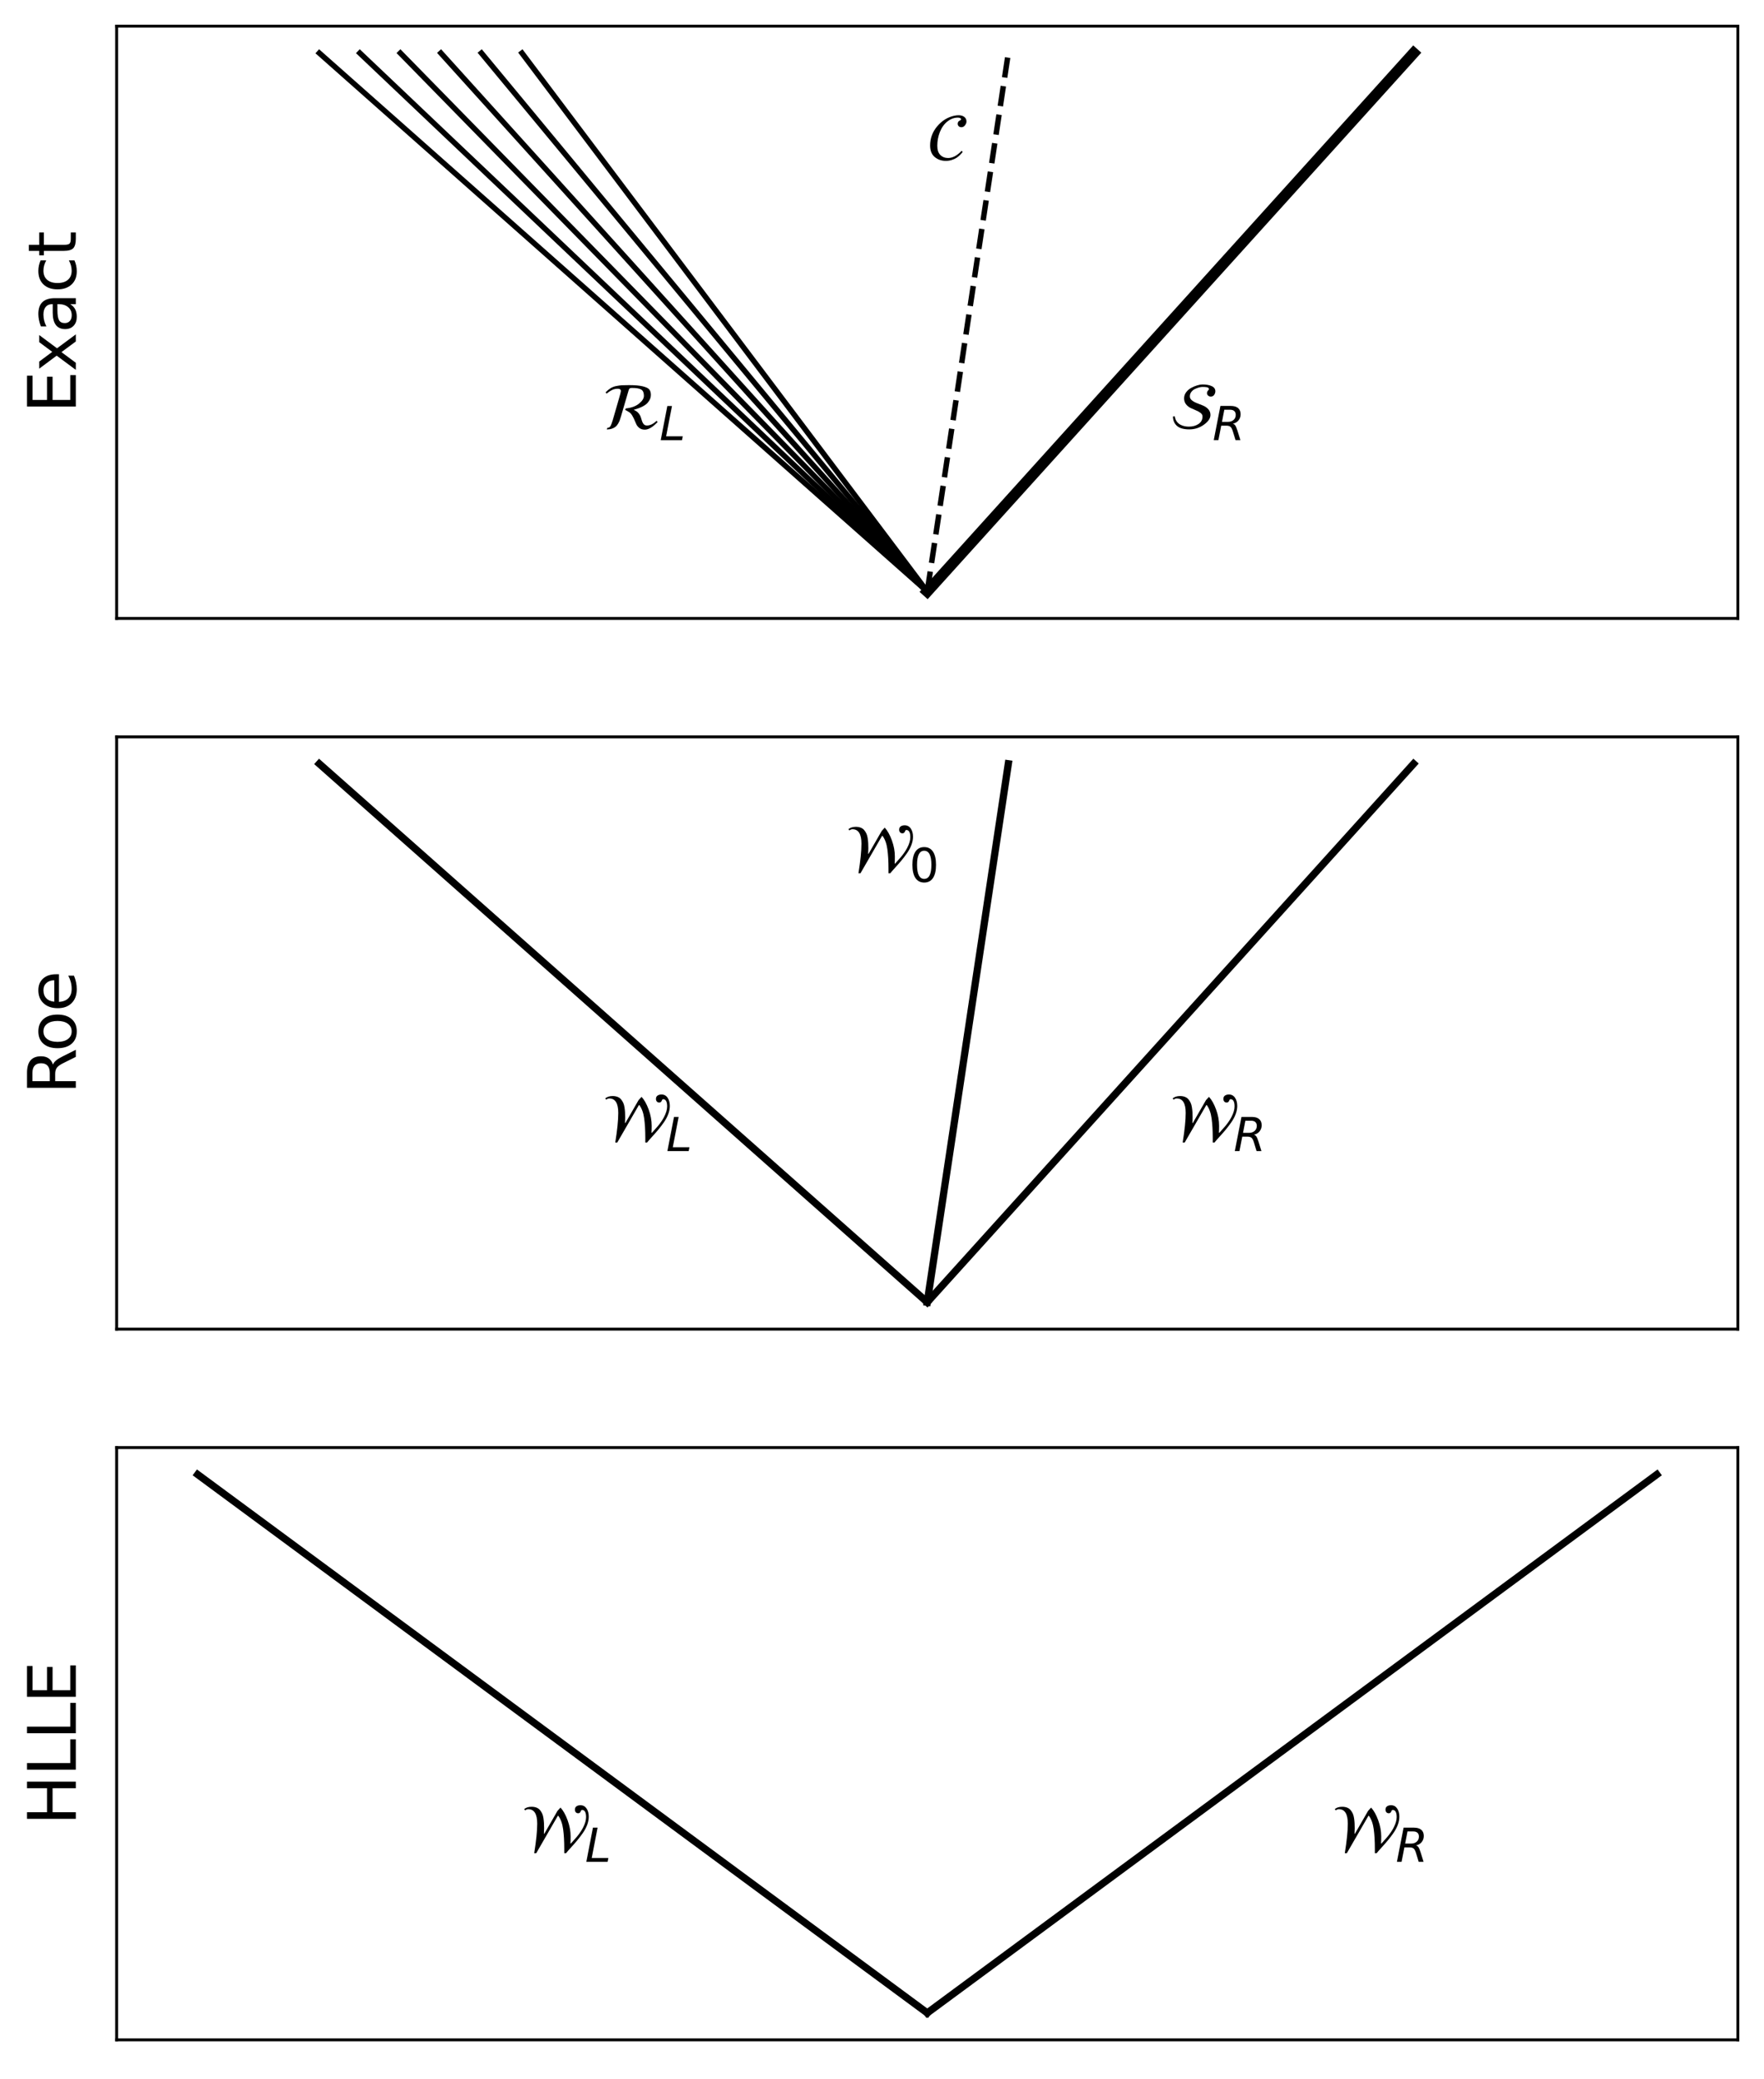 <?xml version="1.0" encoding="utf-8" standalone="no"?>
<!DOCTYPE svg PUBLIC "-//W3C//DTD SVG 1.1//EN"
  "http://www.w3.org/Graphics/SVG/1.1/DTD/svg11.dtd">
<svg xmlns:xlink="http://www.w3.org/1999/xlink" width="485.721pt" height="572.3pt" viewBox="0 0 485.721 572.3" xmlns="http://www.w3.org/2000/svg" version="1.1">
 <defs>
  <style type="text/css">*{stroke-linejoin: round; stroke-linecap: butt}</style>
 </defs>
 <g id="figure_1">
  <g id="patch_1">
   <path d="M 0 572.3 
L 485.721 572.3 
L 485.721 0 
L 0 0 
z
" style="fill: #ffffff"/>
  </g>
  <g id="axes_1">
   <g id="patch_2">
    <path d="M 32.121 170.259 
L 478.521 170.259 
L 478.521 7.2 
L 32.121 7.2 
z
" style="fill: #ffffff"/>
   </g>
   <g id="matplotlib.axis_1"/>
   <g id="matplotlib.axis_2">
    <g id="text_1">
     <!-- Exact -->
     <g transform="translate(20.877 113.735) rotate(-90) scale(0.18 -0.18)">
      <defs>
       <path id="DejaVuSans-45" d="M 628 4666 
L 3578 4666 
L 3578 4134 
L 1259 4134 
L 1259 2753 
L 3481 2753 
L 3481 2222 
L 1259 2222 
L 1259 531 
L 3634 531 
L 3634 0 
L 628 0 
L 628 4666 
z
" transform="scale(0.016)"/>
       <path id="DejaVuSans-78" d="M 3513 3500 
L 2247 1797 
L 3578 0 
L 2900 0 
L 1881 1375 
L 863 0 
L 184 0 
L 1544 1831 
L 300 3500 
L 978 3500 
L 1906 2253 
L 2834 3500 
L 3513 3500 
z
" transform="scale(0.016)"/>
       <path id="DejaVuSans-61" d="M 2194 1759 
Q 1497 1759 1228 1600 
Q 959 1441 959 1056 
Q 959 750 1161 570 
Q 1363 391 1709 391 
Q 2188 391 2477 730 
Q 2766 1069 2766 1631 
L 2766 1759 
L 2194 1759 
z
M 3341 1997 
L 3341 0 
L 2766 0 
L 2766 531 
Q 2569 213 2275 61 
Q 1981 -91 1556 -91 
Q 1019 -91 701 211 
Q 384 513 384 1019 
Q 384 1609 779 1909 
Q 1175 2209 1959 2209 
L 2766 2209 
L 2766 2266 
Q 2766 2663 2505 2880 
Q 2244 3097 1772 3097 
Q 1472 3097 1187 3025 
Q 903 2953 641 2809 
L 641 3341 
Q 956 3463 1253 3523 
Q 1550 3584 1831 3584 
Q 2591 3584 2966 3190 
Q 3341 2797 3341 1997 
z
" transform="scale(0.016)"/>
       <path id="DejaVuSans-63" d="M 3122 3366 
L 3122 2828 
Q 2878 2963 2633 3030 
Q 2388 3097 2138 3097 
Q 1578 3097 1268 2742 
Q 959 2388 959 1747 
Q 959 1106 1268 751 
Q 1578 397 2138 397 
Q 2388 397 2633 464 
Q 2878 531 3122 666 
L 3122 134 
Q 2881 22 2623 -34 
Q 2366 -91 2075 -91 
Q 1284 -91 818 406 
Q 353 903 353 1747 
Q 353 2603 823 3093 
Q 1294 3584 2113 3584 
Q 2378 3584 2631 3529 
Q 2884 3475 3122 3366 
z
" transform="scale(0.016)"/>
       <path id="DejaVuSans-74" d="M 1172 4494 
L 1172 3500 
L 2356 3500 
L 2356 3053 
L 1172 3053 
L 1172 1153 
Q 1172 725 1289 603 
Q 1406 481 1766 481 
L 2356 481 
L 2356 0 
L 1766 0 
Q 1100 0 847 248 
Q 594 497 594 1153 
L 594 3053 
L 172 3053 
L 172 3500 
L 594 3500 
L 594 4494 
L 1172 4494 
z
" transform="scale(0.016)"/>
      </defs>
      <use xlink:href="#DejaVuSans-45"/>
      <use xlink:href="#DejaVuSans-78" x="63.184"/>
      <use xlink:href="#DejaVuSans-61" x="122.363"/>
      <use xlink:href="#DejaVuSans-63" x="183.643"/>
      <use xlink:href="#DejaVuSans-74" x="238.623"/>
     </g>
    </g>
   </g>
   <g id="line2d_1">
    <path d="M 255.321 162.847 
L 87.921 14.612 
" clip-path="url(#p05ba568008)" style="fill: none; stroke: #000000; stroke-width: 1.5; stroke-linecap: square"/>
   </g>
   <g id="line2d_2">
    <path d="M 255.321 162.847 
L 99.081 14.612 
" clip-path="url(#p05ba568008)" style="fill: none; stroke: #000000; stroke-width: 1.5; stroke-linecap: square"/>
   </g>
   <g id="line2d_3">
    <path d="M 255.321 162.847 
L 110.241 14.612 
" clip-path="url(#p05ba568008)" style="fill: none; stroke: #000000; stroke-width: 1.5; stroke-linecap: square"/>
   </g>
   <g id="line2d_4">
    <path d="M 255.321 162.847 
L 121.401 14.612 
" clip-path="url(#p05ba568008)" style="fill: none; stroke: #000000; stroke-width: 1.5; stroke-linecap: square"/>
   </g>
   <g id="line2d_5">
    <path d="M 255.321 162.847 
L 132.561 14.612 
" clip-path="url(#p05ba568008)" style="fill: none; stroke: #000000; stroke-width: 1.5; stroke-linecap: square"/>
   </g>
   <g id="line2d_6">
    <path d="M 255.321 162.847 
L 143.721 14.612 
" clip-path="url(#p05ba568008)" style="fill: none; stroke: #000000; stroke-width: 1.5; stroke-linecap: square"/>
   </g>
   <g id="line2d_7">
    <path d="M 255.321 162.847 
L 277.641 14.612 
" clip-path="url(#p05ba568008)" style="fill: none; stroke-dasharray: 5.55,2.4; stroke-dashoffset: 0; stroke: #000000; stroke-width: 1.5"/>
   </g>
   <g id="line2d_8">
    <path d="M 255.321 162.847 
L 389.241 14.612 
" clip-path="url(#p05ba568008)" style="fill: none; stroke: #000000; stroke-width: 3; stroke-linecap: square"/>
   </g>
   <g id="patch_3">
    <path d="M 32.121 170.259 
L 32.121 7.2 
" style="fill: none; stroke: #000000; stroke-width: 0.8; stroke-linejoin: miter; stroke-linecap: square"/>
   </g>
   <g id="patch_4">
    <path d="M 478.521 170.259 
L 478.521 7.2 
" style="fill: none; stroke: #000000; stroke-width: 0.8; stroke-linejoin: miter; stroke-linecap: square"/>
   </g>
   <g id="patch_5">
    <path d="M 32.121 170.259 
L 478.521 170.259 
" style="fill: none; stroke: #000000; stroke-width: 0.8; stroke-linejoin: miter; stroke-linecap: square"/>
   </g>
   <g id="patch_6">
    <path d="M 32.121 7.2 
L 478.521 7.2 
" style="fill: none; stroke: #000000; stroke-width: 0.8; stroke-linejoin: miter; stroke-linecap: square"/>
   </g>
   <g id="text_2">
    <!-- $\mathcal{R}_{L}$ -->
    <g transform="translate(166.041 118.376) scale(0.18 -0.18)">
     <defs>
      <path id="STIXNonUnicode-Italic-e23e" d="M 5120 826 
L 5222 710 
Q 4531 -19 3994 -19 
Q 3674 -19 3466 147 
Q 3258 314 3171 528 
Q 3085 742 2944 1046 
Q 2803 1350 2643 1536 
Q 2586 1606 2368 1734 
Q 2150 1862 2118 1862 
L 2176 2010 
Q 2963 2086 3436 2464 
Q 3910 2842 3910 3219 
Q 3910 3654 3657 3811 
Q 3405 3968 2765 3968 
Q 2605 3968 2544 3917 
Q 2483 3866 2451 3750 
L 1709 1216 
Q 1645 998 1593 857 
Q 1542 717 1433 537 
Q 1325 358 1193 252 
Q 1062 147 848 73 
Q 634 0 358 0 
L 416 154 
Q 608 154 707 314 
Q 806 474 934 902 
L 1517 2918 
Q 1709 3565 1709 3661 
Q 1709 3891 1414 3891 
Q 1254 3891 1113 3859 
Q 973 3827 845 3760 
Q 717 3693 646 3648 
Q 576 3603 467 3520 
Q 358 3437 346 3424 
L 243 3546 
Q 486 3795 723 3942 
Q 960 4090 1270 4150 
Q 1581 4211 1801 4224 
Q 2022 4237 2483 4237 
Q 3341 4237 3814 4118 
Q 4288 4000 4432 3811 
Q 4576 3622 4576 3302 
Q 4576 3110 4509 2934 
Q 4442 2758 4275 2560 
Q 4109 2362 3773 2189 
Q 3437 2016 2957 1888 
L 2957 1862 
Q 3219 1760 3382 1568 
Q 3546 1376 3610 1177 
Q 3674 979 3731 796 
Q 3789 614 3897 496 
Q 4006 378 4205 378 
Q 4659 378 5120 826 
z
" transform="scale(0.016)"/>
      <path id="DejaVuSans-Oblique-4c" d="M 1075 4666 
L 1709 4666 
L 909 525 
L 3181 525 
L 3078 0 
L 172 0 
L 1075 4666 
z
" transform="scale(0.016)"/>
     </defs>
     <use xlink:href="#STIXNonUnicode-Italic-e23e" transform="translate(0 0.797)"/>
     <use xlink:href="#DejaVuSans-Oblique-4c" transform="translate(86.357 -15.609) scale(0.7)"/>
    </g>
   </g>
   <g id="text_3">
    <!-- $\mathcal{C}$ -->
    <g transform="translate(255.321 44.259) scale(0.18 -0.18)">
     <defs>
      <path id="STIXNonUnicode-Italic-e22f" d="M 3290 896 
L 3386 794 
Q 3354 742 3309 684 
Q 3264 627 3110 476 
Q 2957 326 2787 217 
Q 2618 109 2346 19 
Q 2074 -70 1786 -70 
Q 1158 -70 716 298 
Q 275 666 275 1402 
Q 275 2432 947 3232 
Q 1619 4032 2560 4243 
Q 2803 4294 2989 4294 
Q 3334 4294 3542 4134 
Q 3750 3974 3750 3693 
Q 3750 3520 3609 3334 
Q 3469 3149 3270 3149 
Q 3104 3149 3008 3245 
Q 2912 3341 2912 3482 
Q 2912 3590 2963 3664 
Q 3014 3738 3072 3763 
Q 3130 3789 3181 3827 
Q 3232 3866 3232 3923 
Q 3232 3987 3136 4028 
Q 3040 4070 2925 4070 
Q 2406 4070 1939 3708 
Q 1472 3347 1210 2701 
Q 960 2074 960 1370 
Q 960 787 1251 496 
Q 1542 205 1997 205 
Q 2637 205 3290 896 
z
" transform="scale(0.016)"/>
     </defs>
     <use xlink:href="#STIXNonUnicode-Italic-e22f" transform="translate(0 0.906)"/>
    </g>
   </g>
   <g id="text_4">
    <!-- $\mathcal{S}_{R}$ -->
    <g transform="translate(322.281 118.376) scale(0.18 -0.18)">
     <defs>
      <path id="STIXNonUnicode-Italic-e23f" d="M 243 1235 
L 410 1254 
Q 518 582 1139 365 
Q 1421 262 1766 262 
Q 2304 262 2685 515 
Q 3066 768 3066 1235 
Q 3066 1427 2883 1571 
Q 2701 1715 2445 1817 
Q 2189 1920 1929 2045 
Q 1670 2170 1488 2403 
Q 1306 2637 1306 2970 
Q 1306 3290 1507 3555 
Q 1709 3821 2000 3974 
Q 2291 4128 2572 4211 
Q 2854 4294 3059 4294 
Q 3603 4294 3948 4134 
Q 4294 3974 4294 3642 
Q 4294 3462 4182 3299 
Q 4070 3136 3853 3136 
Q 3712 3136 3603 3232 
Q 3494 3328 3494 3456 
Q 3494 3603 3590 3708 
Q 3686 3814 3686 3840 
Q 3686 3917 3628 3965 
Q 3571 4013 3456 4032 
Q 3341 4051 3264 4054 
Q 3187 4058 3059 4058 
Q 2931 4058 2745 4010 
Q 2560 3962 2352 3866 
Q 2144 3770 2000 3581 
Q 1856 3392 1856 3155 
Q 1856 2931 2057 2771 
Q 2259 2611 2550 2502 
Q 2842 2394 3133 2269 
Q 3424 2144 3625 1920 
Q 3827 1696 3827 1376 
Q 3827 902 3206 451 
Q 2586 0 1805 0 
Q 992 0 617 339 
Q 243 678 243 1235 
z
" transform="scale(0.016)"/>
      <path id="DejaVuSans-Oblique-52" d="M 1613 4147 
L 1294 2491 
L 2106 2491 
Q 2584 2491 2879 2755 
Q 3175 3019 3175 3444 
Q 3175 3784 2976 3965 
Q 2778 4147 2406 4147 
L 1613 4147 
z
M 2772 2241 
Q 2972 2194 3105 2009 
Q 3238 1825 3413 1275 
L 3809 0 
L 3144 0 
L 2778 1197 
Q 2638 1659 2453 1815 
Q 2269 1972 1888 1972 
L 1191 1972 
L 806 0 
L 172 0 
L 1081 4666 
L 2503 4666 
Q 3150 4666 3495 4373 
Q 3841 4081 3841 3531 
Q 3841 3044 3547 2687 
Q 3253 2331 2772 2241 
z
" transform="scale(0.016)"/>
     </defs>
     <use xlink:href="#STIXNonUnicode-Italic-e23f" transform="translate(0 0.906)"/>
     <use xlink:href="#DejaVuSans-Oblique-52" transform="translate(64.357 -15.5) scale(0.7)"/>
    </g>
   </g>
  </g>
  <g id="axes_2">
   <g id="patch_7">
    <path d="M 32.121 365.929 
L 478.521 365.929 
L 478.521 202.871 
L 32.121 202.871 
z
" style="fill: #ffffff"/>
   </g>
   <g id="matplotlib.axis_3"/>
   <g id="matplotlib.axis_4">
    <g id="text_5">
     <!-- Roe -->
     <g transform="translate(20.877 301.293) rotate(-90) scale(0.18 -0.18)">
      <defs>
       <path id="DejaVuSans-52" d="M 2841 2188 
Q 3044 2119 3236 1894 
Q 3428 1669 3622 1275 
L 4263 0 
L 3584 0 
L 2988 1197 
Q 2756 1666 2539 1819 
Q 2322 1972 1947 1972 
L 1259 1972 
L 1259 0 
L 628 0 
L 628 4666 
L 2053 4666 
Q 2853 4666 3247 4331 
Q 3641 3997 3641 3322 
Q 3641 2881 3436 2590 
Q 3231 2300 2841 2188 
z
M 1259 4147 
L 1259 2491 
L 2053 2491 
Q 2509 2491 2742 2702 
Q 2975 2913 2975 3322 
Q 2975 3731 2742 3939 
Q 2509 4147 2053 4147 
L 1259 4147 
z
" transform="scale(0.016)"/>
       <path id="DejaVuSans-6f" d="M 1959 3097 
Q 1497 3097 1228 2736 
Q 959 2375 959 1747 
Q 959 1119 1226 758 
Q 1494 397 1959 397 
Q 2419 397 2687 759 
Q 2956 1122 2956 1747 
Q 2956 2369 2687 2733 
Q 2419 3097 1959 3097 
z
M 1959 3584 
Q 2709 3584 3137 3096 
Q 3566 2609 3566 1747 
Q 3566 888 3137 398 
Q 2709 -91 1959 -91 
Q 1206 -91 779 398 
Q 353 888 353 1747 
Q 353 2609 779 3096 
Q 1206 3584 1959 3584 
z
" transform="scale(0.016)"/>
       <path id="DejaVuSans-65" d="M 3597 1894 
L 3597 1613 
L 953 1613 
Q 991 1019 1311 708 
Q 1631 397 2203 397 
Q 2534 397 2845 478 
Q 3156 559 3463 722 
L 3463 178 
Q 3153 47 2828 -22 
Q 2503 -91 2169 -91 
Q 1331 -91 842 396 
Q 353 884 353 1716 
Q 353 2575 817 3079 
Q 1281 3584 2069 3584 
Q 2775 3584 3186 3129 
Q 3597 2675 3597 1894 
z
M 3022 2063 
Q 3016 2534 2758 2815 
Q 2500 3097 2075 3097 
Q 1594 3097 1305 2825 
Q 1016 2553 972 2059 
L 3022 2063 
z
" transform="scale(0.016)"/>
      </defs>
      <use xlink:href="#DejaVuSans-52"/>
      <use xlink:href="#DejaVuSans-6f" x="64.982"/>
      <use xlink:href="#DejaVuSans-65" x="126.164"/>
     </g>
    </g>
   </g>
   <g id="line2d_9">
    <path d="M 255.321 358.518 
L 87.921 210.282 
" clip-path="url(#p12d5cf1f43)" style="fill: none; stroke: #000000; stroke-width: 2; stroke-linecap: square"/>
   </g>
   <g id="line2d_10">
    <path d="M 255.321 358.518 
L 277.641 210.282 
" clip-path="url(#p12d5cf1f43)" style="fill: none; stroke: #000000; stroke-width: 2; stroke-linecap: square"/>
   </g>
   <g id="line2d_11">
    <path d="M 255.321 358.518 
L 389.241 210.282 
" clip-path="url(#p12d5cf1f43)" style="fill: none; stroke: #000000; stroke-width: 2; stroke-linecap: square"/>
   </g>
   <g id="patch_8">
    <path d="M 32.121 365.929 
L 32.121 202.871 
" style="fill: none; stroke: #000000; stroke-width: 0.8; stroke-linejoin: miter; stroke-linecap: square"/>
   </g>
   <g id="patch_9">
    <path d="M 478.521 365.929 
L 478.521 202.871 
" style="fill: none; stroke: #000000; stroke-width: 0.8; stroke-linejoin: miter; stroke-linecap: square"/>
   </g>
   <g id="patch_10">
    <path d="M 32.121 365.929 
L 478.521 365.929 
" style="fill: none; stroke: #000000; stroke-width: 0.8; stroke-linejoin: miter; stroke-linecap: square"/>
   </g>
   <g id="patch_11">
    <path d="M 32.121 202.871 
L 478.521 202.871 
" style="fill: none; stroke: #000000; stroke-width: 0.8; stroke-linejoin: miter; stroke-linecap: square"/>
   </g>
   <g id="text_6">
    <!-- $\mathcal{W}_{L}$ -->
    <g transform="translate(166.041 314.047) scale(0.18 -0.18)">
     <defs>
      <path id="STIXNonUnicode-Italic-e243" d="M 4634 736 
L 4672 717 
Q 4742 794 4931 1008 
Q 5120 1222 5248 1369 
Q 5376 1517 5545 1757 
Q 5715 1997 5837 2234 
Q 6131 2803 6131 3245 
Q 6131 3936 5741 3936 
Q 5696 3936 5661 3885 
Q 5626 3834 5606 3776 
Q 5587 3718 5529 3667 
Q 5472 3616 5382 3616 
Q 5229 3616 5145 3715 
Q 5062 3814 5062 3962 
Q 5062 4173 5209 4278 
Q 5357 4384 5594 4384 
Q 5965 4384 6176 4073 
Q 6387 3763 6387 3290 
Q 6387 2906 6236 2506 
Q 6086 2106 5814 1718 
Q 5542 1331 5289 1027 
Q 5037 723 4697 352 
Q 4358 -19 4211 -205 
L 4045 -205 
L 4045 230 
Q 4045 1306 3936 2099 
Q 3827 2893 3475 3373 
L 3430 3373 
L 1363 -205 
L 1171 -205 
Q 1459 1581 1459 2624 
Q 1459 4006 602 4006 
Q 448 4006 307 3891 
L 211 4013 
Q 486 4237 915 4237 
Q 1184 4237 1389 4157 
Q 1594 4077 1722 3923 
Q 1850 3770 1933 3590 
Q 2016 3411 2054 3155 
Q 2093 2899 2105 2684 
Q 2118 2470 2118 2182 
Q 2118 1920 2099 1658 
L 2138 1658 
L 3398 3846 
L 3686 4160 
Q 4077 3738 4365 2950 
Q 4653 2163 4653 1395 
Q 4653 966 4634 736 
z
" transform="scale(0.016)"/>
     </defs>
     <use xlink:href="#STIXNonUnicode-Italic-e243" transform="translate(0 0.5)"/>
     <use xlink:href="#DejaVuSans-Oblique-4c" transform="translate(96.557 -15.906) scale(0.7)"/>
    </g>
   </g>
   <g id="text_7">
    <!-- $\mathcal{W}_0$ -->
    <g transform="translate(233.001 239.929) scale(0.18 -0.18)">
     <defs>
      <path id="DejaVuSans-30" d="M 2034 4250 
Q 1547 4250 1301 3770 
Q 1056 3291 1056 2328 
Q 1056 1369 1301 889 
Q 1547 409 2034 409 
Q 2525 409 2770 889 
Q 3016 1369 3016 2328 
Q 3016 3291 2770 3770 
Q 2525 4250 2034 4250 
z
M 2034 4750 
Q 2819 4750 3233 4129 
Q 3647 3509 3647 2328 
Q 3647 1150 3233 529 
Q 2819 -91 2034 -91 
Q 1250 -91 836 529 
Q 422 1150 422 2328 
Q 422 3509 836 4129 
Q 1250 4750 2034 4750 
z
" transform="scale(0.016)"/>
     </defs>
     <use xlink:href="#STIXNonUnicode-Italic-e243" transform="translate(0 0.5)"/>
     <use xlink:href="#DejaVuSans-30" transform="translate(96.557 -15.906) scale(0.7)"/>
    </g>
   </g>
   <g id="text_8">
    <!-- $\mathcal{W}_{R}$ -->
    <g transform="translate(322.281 314.047) scale(0.18 -0.18)">
     <use xlink:href="#STIXNonUnicode-Italic-e243" transform="translate(0 0.5)"/>
     <use xlink:href="#DejaVuSans-Oblique-52" transform="translate(96.557 -15.906) scale(0.7)"/>
    </g>
   </g>
  </g>
  <g id="axes_3">
   <g id="patch_12">
    <path d="M 32.121 561.6 
L 478.521 561.6 
L 478.521 398.541 
L 32.121 398.541 
z
" style="fill: #ffffff"/>
   </g>
   <g id="matplotlib.axis_5"/>
   <g id="matplotlib.axis_6">
    <g id="text_9">
     <!-- HLLE -->
     <g transform="translate(20.877 502.555) rotate(-90) scale(0.18 -0.18)">
      <defs>
       <path id="DejaVuSans-48" d="M 628 4666 
L 1259 4666 
L 1259 2753 
L 3553 2753 
L 3553 4666 
L 4184 4666 
L 4184 0 
L 3553 0 
L 3553 2222 
L 1259 2222 
L 1259 0 
L 628 0 
L 628 4666 
z
" transform="scale(0.016)"/>
       <path id="DejaVuSans-4c" d="M 628 4666 
L 1259 4666 
L 1259 531 
L 3531 531 
L 3531 0 
L 628 0 
L 628 4666 
z
" transform="scale(0.016)"/>
      </defs>
      <use xlink:href="#DejaVuSans-48"/>
      <use xlink:href="#DejaVuSans-4c" x="75.195"/>
      <use xlink:href="#DejaVuSans-4c" x="130.908"/>
      <use xlink:href="#DejaVuSans-45" x="186.621"/>
     </g>
    </g>
   </g>
   <g id="line2d_12">
    <path d="M 255.321 554.188 
L 54.441 405.953 
" clip-path="url(#p70b6270ba6)" style="fill: none; stroke: #000000; stroke-width: 2; stroke-linecap: square"/>
   </g>
   <g id="line2d_13">
    <path d="M 255.321 554.188 
L 456.201 405.953 
" clip-path="url(#p70b6270ba6)" style="fill: none; stroke: #000000; stroke-width: 2; stroke-linecap: square"/>
   </g>
   <g id="patch_13">
    <path d="M 32.121 561.6 
L 32.121 398.541 
" style="fill: none; stroke: #000000; stroke-width: 0.8; stroke-linejoin: miter; stroke-linecap: square"/>
   </g>
   <g id="patch_14">
    <path d="M 478.521 561.6 
L 478.521 398.541 
" style="fill: none; stroke: #000000; stroke-width: 0.8; stroke-linejoin: miter; stroke-linecap: square"/>
   </g>
   <g id="patch_15">
    <path d="M 32.121 561.6 
L 478.521 561.6 
" style="fill: none; stroke: #000000; stroke-width: 0.8; stroke-linejoin: miter; stroke-linecap: square"/>
   </g>
   <g id="patch_16">
    <path d="M 32.121 398.541 
L 478.521 398.541 
" style="fill: none; stroke: #000000; stroke-width: 0.8; stroke-linejoin: miter; stroke-linecap: square"/>
   </g>
   <g id="text_10">
    <!-- $\mathcal{W}_{L}$ -->
    <g transform="translate(143.721 509.718) scale(0.18 -0.18)">
     <use xlink:href="#STIXNonUnicode-Italic-e243" transform="translate(0 0.5)"/>
     <use xlink:href="#DejaVuSans-Oblique-4c" transform="translate(96.557 -15.906) scale(0.7)"/>
    </g>
   </g>
   <g id="text_11">
    <!-- $\mathcal{W}_{R}$ -->
    <g transform="translate(366.921 509.718) scale(0.18 -0.18)">
     <use xlink:href="#STIXNonUnicode-Italic-e243" transform="translate(0 0.5)"/>
     <use xlink:href="#DejaVuSans-Oblique-52" transform="translate(96.557 -15.906) scale(0.7)"/>
    </g>
   </g>
  </g>
 </g>
 <defs>
  <clipPath id="p05ba568008">
   <rect x="32.121" y="7.2" width="446.4" height="163.059"/>
  </clipPath>
  <clipPath id="p12d5cf1f43">
   <rect x="32.121" y="202.871" width="446.4" height="163.059"/>
  </clipPath>
  <clipPath id="p70b6270ba6">
   <rect x="32.121" y="398.541" width="446.4" height="163.059"/>
  </clipPath>
 </defs>
</svg>
